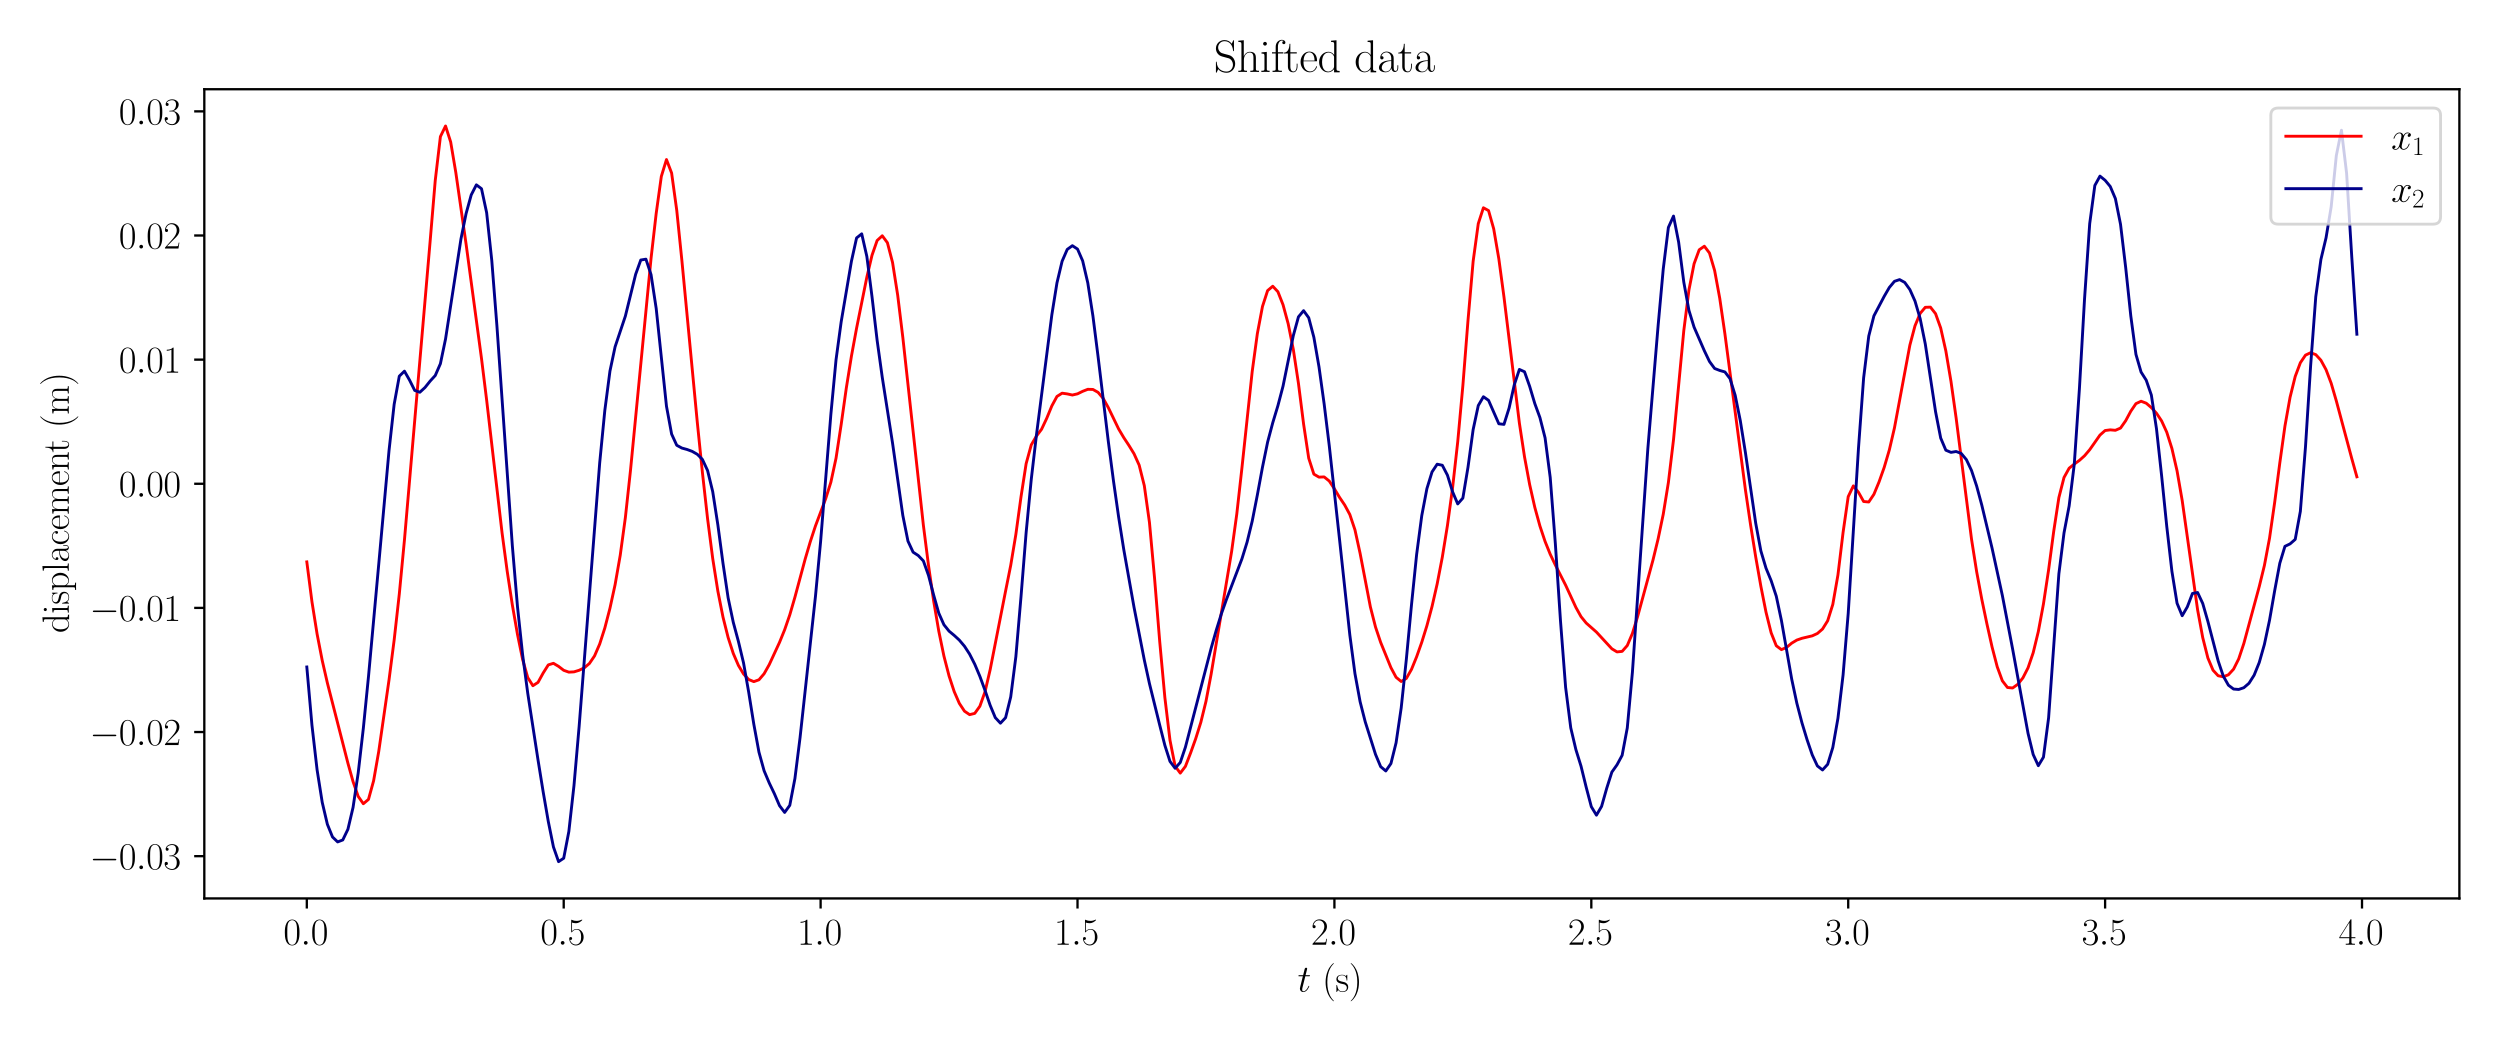 <?xml version="1.0" encoding="utf-8" standalone="no"?>
<!DOCTYPE svg PUBLIC "-//W3C//DTD SVG 1.1//EN"
  "http://www.w3.org/Graphics/SVG/1.1/DTD/svg11.dtd">
<svg xmlns:xlink="http://www.w3.org/1999/xlink" width="864pt" height="360pt" viewBox="0 0 864 360" xmlns="http://www.w3.org/2000/svg" version="1.1">
 <defs>
  <style type="text/css">*{stroke-linejoin: round; stroke-linecap: butt}</style>
 </defs>
 <g id="figure_1">
  <g id="patch_1">
   <path d="M 0 360 
L 864 360 
L 864 0 
L 0 0 
z
" style="fill: #ffffff"/>
  </g>
  <g id="axes_1">
   <g id="patch_2">
    <path d="M 70.61 310.496 
L 849.96 310.496 
L 849.96 30.833 
L 70.61 30.833 
z
" style="fill: #ffffff"/>
   </g>
   <g id="matplotlib.axis_1">
    <g id="xtick_1">
     <g id="line2d_1">
      <defs>
       <path id="m59b868d8f8" d="M 0 0 
L 0 3.5 
" style="stroke: #000000; stroke-width: 0.8"/>
      </defs>
      <g>
       <use xlink:href="#m59b868d8f8" x="106.035" y="310.496" style="stroke: #000000; stroke-width: 0.8"/>
      </g>
     </g>
     <g id="text_1">
      <!-- $\mathdefault{0.0}$ -->
      <g transform="translate(97.933 326.49) scale(0.13 -0.13)">
       <defs>
        <path id="CMR17-30" d="M 2688 2025 
C 2688 2416 2682 3080 2413 3591 
C 2176 4039 1798 4198 1466 4198 
C 1158 4198 768 4058 525 3597 
C 269 3118 243 2524 243 2025 
C 243 1661 250 1106 448 619 
C 723 -39 1216 -128 1466 -128 
C 1760 -128 2208 -7 2470 600 
C 2662 1042 2688 1559 2688 2025 
z
M 1466 -26 
C 1056 -26 813 325 723 812 
C 653 1188 653 1738 653 2096 
C 653 2588 653 2997 736 3387 
C 858 3929 1216 4096 1466 4096 
C 1728 4096 2067 3923 2189 3400 
C 2272 3036 2278 2607 2278 2096 
C 2278 1680 2278 1169 2202 792 
C 2067 95 1690 -26 1466 -26 
z
" transform="scale(0.016)"/>
        <path id="CMMI12-3a" d="M 1178 307 
C 1178 492 1024 619 870 619 
C 685 619 557 466 557 313 
C 557 128 710 0 864 0 
C 1050 0 1178 153 1178 307 
z
" transform="scale(0.016)"/>
       </defs>
       <use xlink:href="#CMR17-30" transform="scale(0.996)"/>
       <use xlink:href="#CMMI12-3a" transform="translate(45.69 0) scale(0.996)"/>
       <use xlink:href="#CMR17-30" transform="translate(72.788 0) scale(0.996)"/>
      </g>
     </g>
    </g>
    <g id="xtick_2">
     <g id="line2d_2">
      <g>
       <use xlink:href="#m59b868d8f8" x="194.819" y="310.496" style="stroke: #000000; stroke-width: 0.8"/>
      </g>
     </g>
     <g id="text_2">
      <!-- $\mathdefault{0.5}$ -->
      <g transform="translate(186.717 326.49) scale(0.13 -0.13)">
       <defs>
        <path id="CMR17-35" d="M 730 3692 
C 794 3666 1056 3584 1325 3584 
C 1920 3584 2246 3911 2432 4100 
C 2432 4157 2432 4192 2394 4192 
C 2387 4192 2374 4192 2323 4163 
C 2099 4058 1837 3973 1517 3973 
C 1325 3973 1037 3999 723 4139 
C 653 4171 640 4171 634 4171 
C 602 4171 595 4164 595 4037 
L 595 2203 
C 595 2089 595 2057 659 2057 
C 691 2057 704 2070 736 2114 
C 941 2401 1222 2522 1542 2522 
C 1766 2522 2246 2382 2246 1289 
C 2246 1085 2246 715 2054 421 
C 1894 159 1645 25 1370 25 
C 947 25 518 320 403 814 
C 429 807 480 795 506 795 
C 589 795 749 840 749 1038 
C 749 1210 627 1280 506 1280 
C 358 1280 262 1190 262 1011 
C 262 454 704 -128 1382 -128 
C 2042 -128 2669 440 2669 1264 
C 2669 2030 2170 2624 1549 2624 
C 1222 2624 947 2503 730 2274 
L 730 3692 
z
" transform="scale(0.016)"/>
       </defs>
       <use xlink:href="#CMR17-30" transform="scale(0.996)"/>
       <use xlink:href="#CMMI12-3a" transform="translate(45.69 0) scale(0.996)"/>
       <use xlink:href="#CMR17-35" transform="translate(72.788 0) scale(0.996)"/>
      </g>
     </g>
    </g>
    <g id="xtick_3">
     <g id="line2d_3">
      <g>
       <use xlink:href="#m59b868d8f8" x="283.604" y="310.496" style="stroke: #000000; stroke-width: 0.8"/>
      </g>
     </g>
     <g id="text_3">
      <!-- $\mathdefault{1.0}$ -->
      <g transform="translate(275.502 326.49) scale(0.13 -0.13)">
       <defs>
        <path id="CMR17-31" d="M 1702 4058 
C 1702 4192 1696 4192 1606 4192 
C 1357 3916 979 3827 621 3827 
C 602 3827 570 3827 563 3808 
C 557 3795 557 3782 557 3648 
C 755 3648 1088 3686 1344 3839 
L 1344 461 
C 1344 236 1331 160 781 160 
L 589 160 
L 589 0 
C 896 0 1216 0 1523 0 
C 1830 0 2150 0 2458 0 
L 2458 160 
L 2266 160 
C 1715 160 1702 230 1702 458 
L 1702 4058 
z
" transform="scale(0.016)"/>
       </defs>
       <use xlink:href="#CMR17-31" transform="scale(0.996)"/>
       <use xlink:href="#CMMI12-3a" transform="translate(45.69 0) scale(0.996)"/>
       <use xlink:href="#CMR17-30" transform="translate(72.788 0) scale(0.996)"/>
      </g>
     </g>
    </g>
    <g id="xtick_4">
     <g id="line2d_4">
      <g>
       <use xlink:href="#m59b868d8f8" x="372.388" y="310.496" style="stroke: #000000; stroke-width: 0.8"/>
      </g>
     </g>
     <g id="text_4">
      <!-- $\mathdefault{1.5}$ -->
      <g transform="translate(364.286 326.49) scale(0.13 -0.13)">
       <use xlink:href="#CMR17-31" transform="scale(0.996)"/>
       <use xlink:href="#CMMI12-3a" transform="translate(45.69 0) scale(0.996)"/>
       <use xlink:href="#CMR17-35" transform="translate(72.788 0) scale(0.996)"/>
      </g>
     </g>
    </g>
    <g id="xtick_5">
     <g id="line2d_5">
      <g>
       <use xlink:href="#m59b868d8f8" x="461.173" y="310.496" style="stroke: #000000; stroke-width: 0.8"/>
      </g>
     </g>
     <g id="text_5">
      <!-- $\mathdefault{2.0}$ -->
      <g transform="translate(453.071 326.49) scale(0.13 -0.13)">
       <defs>
        <path id="CMR17-32" d="M 2669 989 
L 2554 989 
C 2490 536 2438 459 2413 420 
C 2381 369 1920 369 1830 369 
L 602 369 
C 832 619 1280 1072 1824 1597 
C 2214 1967 2669 2402 2669 3035 
C 2669 3790 2067 4224 1395 4224 
C 691 4224 262 3604 262 3030 
C 262 2780 448 2748 525 2748 
C 589 2748 781 2787 781 3010 
C 781 3207 614 3264 525 3264 
C 486 3264 448 3258 422 3245 
C 544 3790 915 4058 1306 4058 
C 1862 4058 2227 3617 2227 3035 
C 2227 2479 1901 2000 1536 1584 
L 262 146 
L 262 0 
L 2515 0 
L 2669 989 
z
" transform="scale(0.016)"/>
       </defs>
       <use xlink:href="#CMR17-32" transform="scale(0.996)"/>
       <use xlink:href="#CMMI12-3a" transform="translate(45.69 0) scale(0.996)"/>
       <use xlink:href="#CMR17-30" transform="translate(72.788 0) scale(0.996)"/>
      </g>
     </g>
    </g>
    <g id="xtick_6">
     <g id="line2d_6">
      <g>
       <use xlink:href="#m59b868d8f8" x="549.957" y="310.496" style="stroke: #000000; stroke-width: 0.8"/>
      </g>
     </g>
     <g id="text_6">
      <!-- $\mathdefault{2.5}$ -->
      <g transform="translate(541.855 326.49) scale(0.13 -0.13)">
       <use xlink:href="#CMR17-32" transform="scale(0.996)"/>
       <use xlink:href="#CMMI12-3a" transform="translate(45.69 0) scale(0.996)"/>
       <use xlink:href="#CMR17-35" transform="translate(72.788 0) scale(0.996)"/>
      </g>
     </g>
    </g>
    <g id="xtick_7">
     <g id="line2d_7">
      <g>
       <use xlink:href="#m59b868d8f8" x="638.742" y="310.496" style="stroke: #000000; stroke-width: 0.8"/>
      </g>
     </g>
     <g id="text_7">
      <!-- $\mathdefault{3.0}$ -->
      <g transform="translate(630.64 326.49) scale(0.13 -0.13)">
       <defs>
        <path id="CMR17-33" d="M 1414 2157 
C 1984 2157 2234 1662 2234 1090 
C 2234 320 1824 25 1453 25 
C 1114 25 563 194 390 693 
C 422 680 454 680 486 680 
C 640 680 755 782 755 948 
C 755 1133 614 1216 486 1216 
C 378 1216 211 1165 211 926 
C 211 335 787 -128 1466 -128 
C 2176 -128 2720 430 2720 1085 
C 2720 1707 2208 2157 1600 2227 
C 2086 2328 2554 2756 2554 3329 
C 2554 3820 2048 4179 1472 4179 
C 890 4179 378 3829 378 3329 
C 378 3110 544 3072 627 3072 
C 762 3072 877 3155 877 3321 
C 877 3486 762 3569 627 3569 
C 602 3569 570 3569 544 3557 
C 730 3959 1235 4032 1459 4032 
C 1683 4032 2106 3925 2106 3320 
C 2106 3143 2080 2828 1862 2550 
C 1670 2304 1453 2304 1242 2284 
C 1210 2284 1062 2269 1037 2269 
C 992 2263 966 2257 966 2208 
C 966 2163 973 2157 1101 2157 
L 1414 2157 
z
" transform="scale(0.016)"/>
       </defs>
       <use xlink:href="#CMR17-33" transform="scale(0.996)"/>
       <use xlink:href="#CMMI12-3a" transform="translate(45.69 0) scale(0.996)"/>
       <use xlink:href="#CMR17-30" transform="translate(72.788 0) scale(0.996)"/>
      </g>
     </g>
    </g>
    <g id="xtick_8">
     <g id="line2d_8">
      <g>
       <use xlink:href="#m59b868d8f8" x="727.526" y="310.496" style="stroke: #000000; stroke-width: 0.8"/>
      </g>
     </g>
     <g id="text_8">
      <!-- $\mathdefault{3.5}$ -->
      <g transform="translate(719.424 326.49) scale(0.13 -0.13)">
       <use xlink:href="#CMR17-33" transform="scale(0.996)"/>
       <use xlink:href="#CMMI12-3a" transform="translate(45.69 0) scale(0.996)"/>
       <use xlink:href="#CMR17-35" transform="translate(72.788 0) scale(0.996)"/>
      </g>
     </g>
    </g>
    <g id="xtick_9">
     <g id="line2d_9">
      <g>
       <use xlink:href="#m59b868d8f8" x="816.311" y="310.496" style="stroke: #000000; stroke-width: 0.8"/>
      </g>
     </g>
     <g id="text_9">
      <!-- $\mathdefault{4.0}$ -->
      <g transform="translate(808.209 326.49) scale(0.13 -0.13)">
       <defs>
        <path id="CMR17-34" d="M 2150 4122 
C 2150 4256 2144 4256 2029 4256 
L 128 1254 
L 128 1088 
L 1779 1088 
L 1779 457 
C 1779 224 1766 160 1318 160 
L 1197 160 
L 1197 0 
C 1402 0 1747 0 1965 0 
C 2182 0 2528 0 2733 0 
L 2733 160 
L 2611 160 
C 2163 160 2150 224 2150 457 
L 2150 1088 
L 2803 1088 
L 2803 1254 
L 2150 1254 
L 2150 4122 
z
M 1798 3703 
L 1798 1254 
L 256 1254 
L 1798 3703 
z
" transform="scale(0.016)"/>
       </defs>
       <use xlink:href="#CMR17-34" transform="scale(0.996)"/>
       <use xlink:href="#CMMI12-3a" transform="translate(45.69 0) scale(0.996)"/>
       <use xlink:href="#CMR17-30" transform="translate(72.788 0) scale(0.996)"/>
      </g>
     </g>
    </g>
    <g id="text_10">
     <!-- $t$ (s) -->
     <g transform="translate(448.449 342.722) scale(0.13 -0.13)">
      <defs>
       <path id="CMMI12-74" d="M 1286 2566 
L 1875 2566 
C 1997 2566 2061 2566 2061 2681 
C 2061 2752 2022 2752 1894 2752 
L 1331 2752 
L 1568 3692 
C 1594 3781 1594 3794 1594 3840 
C 1594 3943 1510 4000 1427 4000 
C 1376 4000 1229 3981 1178 3775 
L 928 2752 
L 326 2752 
C 198 2752 141 2752 141 2630 
C 141 2566 186 2566 307 2566 
L 877 2566 
L 454 881 
C 403 658 384 594 384 511 
C 384 211 595 -64 954 -64 
C 1600 -64 1946 868 1946 912 
C 1946 951 1920 970 1882 970 
C 1869 970 1843 970 1830 944 
C 1824 938 1818 931 1773 829 
C 1638 511 1344 64 973 64 
C 781 64 768 224 768 364 
C 768 370 768 492 787 568 
L 1286 2566 
z
" transform="scale(0.016)"/>
       <path id="CMR17-28" d="M 1958 -1561 
C 1958 -1555 1958 -1542 1939 -1523 
C 1645 -1224 858 -407 858 1581 
C 858 3569 1632 4379 1946 4697 
C 1946 4704 1958 4717 1958 4736 
C 1958 4755 1939 4768 1914 4768 
C 1843 4768 1299 4296 986 3594 
C 666 2887 576 2199 576 1588 
C 576 1128 621 351 1005 -471 
C 1312 -1135 1837 -1600 1914 -1600 
C 1946 -1600 1958 -1587 1958 -1561 
z
" transform="scale(0.016)"/>
       <path id="CMR17-73" d="M 1978 2697 
C 1978 2813 1971 2819 1933 2819 
C 1907 2819 1901 2813 1824 2717 
C 1805 2691 1747 2626 1728 2601 
C 1523 2819 1235 2819 1126 2819 
C 416 2819 160 2447 160 2076 
C 160 1498 813 1365 998 1325 
C 1402 1243 1542 1217 1677 1101 
C 1760 1025 1901 884 1901 654 
C 1901 384 1747 38 1158 38 
C 602 38 403 460 288 1021 
C 269 1110 269 1117 218 1117 
C 166 1117 160 1110 160 983 
L 160 63 
C 160 -51 166 -58 205 -58 
C 237 -58 243 -51 275 0 
C 314 57 410 211 448 276 
C 576 103 800 -64 1158 -64 
C 1792 -64 2131 283 2131 784 
C 2131 1112 1958 1285 1875 1362 
C 1683 1561 1459 1606 1190 1657 
C 838 1735 390 1825 390 2217 
C 390 2383 480 2737 1126 2737 
C 1811 2737 1850 2094 1862 1888 
C 1869 1856 1901 1849 1920 1849 
C 1978 1849 1978 1869 1978 1978 
L 1978 2697 
z
" transform="scale(0.016)"/>
       <path id="CMR17-29" d="M 1683 1581 
C 1683 2040 1638 2817 1254 3639 
C 947 4303 422 4768 346 4768 
C 326 4768 301 4761 301 4729 
C 301 4717 307 4710 314 4697 
C 621 4378 1402 3568 1402 1584 
C 1402 -407 627 -1217 314 -1537 
C 307 -1549 301 -1556 301 -1568 
C 301 -1600 326 -1600 346 -1600 
C 416 -1600 960 -1128 1274 -426 
C 1594 281 1683 969 1683 1581 
z
" transform="scale(0.016)"/>
      </defs>
      <use xlink:href="#CMMI12-74" transform="scale(0.996)"/>
      <use xlink:href="#CMR17-28" transform="translate(65.302 0) scale(0.996)"/>
      <use xlink:href="#CMR17-73" transform="translate(100.583 0) scale(0.996)"/>
      <use xlink:href="#CMR17-29" transform="translate(136.384 0) scale(0.996)"/>
     </g>
    </g>
   </g>
   <g id="matplotlib.axis_2">
    <g id="ytick_1">
     <g id="line2d_10">
      <defs>
       <path id="m4569b21fe2" d="M 0 0 
L -3.5 0 
" style="stroke: #000000; stroke-width: 0.8"/>
      </defs>
      <g>
       <use xlink:href="#m4569b21fe2" x="70.61" y="295.889" style="stroke: #000000; stroke-width: 0.8"/>
      </g>
     </g>
     <g id="text_11">
      <!-- $\mathdefault{−0.03}$ -->
      <g transform="translate(30.991 300.386) scale(0.13 -0.13)">
       <defs>
        <path id="CMSY10-0" d="M 4218 1472 
C 4326 1472 4442 1472 4442 1600 
C 4442 1728 4326 1728 4218 1728 
L 755 1728 
C 646 1728 531 1728 531 1600 
C 531 1472 646 1472 755 1472 
L 4218 1472 
z
" transform="scale(0.016)"/>
       </defs>
       <use xlink:href="#CMSY10-0" transform="scale(0.996)"/>
       <use xlink:href="#CMR17-30" transform="translate(77.487 0) scale(0.996)"/>
       <use xlink:href="#CMMI12-3a" transform="translate(123.178 0) scale(0.996)"/>
       <use xlink:href="#CMR17-30" transform="translate(150.275 0) scale(0.996)"/>
       <use xlink:href="#CMR17-33" transform="translate(195.966 0) scale(0.996)"/>
      </g>
     </g>
    </g>
    <g id="ytick_2">
     <g id="line2d_11">
      <g>
       <use xlink:href="#m4569b21fe2" x="70.61" y="252.988" style="stroke: #000000; stroke-width: 0.8"/>
      </g>
     </g>
     <g id="text_12">
      <!-- $\mathdefault{−0.02}$ -->
      <g transform="translate(30.991 257.485) scale(0.13 -0.13)">
       <use xlink:href="#CMSY10-0" transform="scale(0.996)"/>
       <use xlink:href="#CMR17-30" transform="translate(77.487 0) scale(0.996)"/>
       <use xlink:href="#CMMI12-3a" transform="translate(123.178 0) scale(0.996)"/>
       <use xlink:href="#CMR17-30" transform="translate(150.275 0) scale(0.996)"/>
       <use xlink:href="#CMR17-32" transform="translate(195.966 0) scale(0.996)"/>
      </g>
     </g>
    </g>
    <g id="ytick_3">
     <g id="line2d_12">
      <g>
       <use xlink:href="#m4569b21fe2" x="70.61" y="210.088" style="stroke: #000000; stroke-width: 0.8"/>
      </g>
     </g>
     <g id="text_13">
      <!-- $\mathdefault{−0.01}$ -->
      <g transform="translate(30.991 214.585) scale(0.13 -0.13)">
       <use xlink:href="#CMSY10-0" transform="scale(0.996)"/>
       <use xlink:href="#CMR17-30" transform="translate(77.487 0) scale(0.996)"/>
       <use xlink:href="#CMMI12-3a" transform="translate(123.178 0) scale(0.996)"/>
       <use xlink:href="#CMR17-30" transform="translate(150.275 0) scale(0.996)"/>
       <use xlink:href="#CMR17-31" transform="translate(195.966 0) scale(0.996)"/>
      </g>
     </g>
    </g>
    <g id="ytick_4">
     <g id="line2d_13">
      <g>
       <use xlink:href="#m4569b21fe2" x="70.61" y="167.187" style="stroke: #000000; stroke-width: 0.8"/>
      </g>
     </g>
     <g id="text_14">
      <!-- $\mathdefault{0.00}$ -->
      <g transform="translate(41.065 171.684) scale(0.13 -0.13)">
       <use xlink:href="#CMR17-30" transform="scale(0.996)"/>
       <use xlink:href="#CMMI12-3a" transform="translate(45.69 0) scale(0.996)"/>
       <use xlink:href="#CMR17-30" transform="translate(72.788 0) scale(0.996)"/>
       <use xlink:href="#CMR17-30" transform="translate(118.478 0) scale(0.996)"/>
      </g>
     </g>
    </g>
    <g id="ytick_5">
     <g id="line2d_14">
      <g>
       <use xlink:href="#m4569b21fe2" x="70.61" y="124.286" style="stroke: #000000; stroke-width: 0.8"/>
      </g>
     </g>
     <g id="text_15">
      <!-- $\mathdefault{0.01}$ -->
      <g transform="translate(41.065 128.783) scale(0.13 -0.13)">
       <use xlink:href="#CMR17-30" transform="scale(0.996)"/>
       <use xlink:href="#CMMI12-3a" transform="translate(45.69 0) scale(0.996)"/>
       <use xlink:href="#CMR17-30" transform="translate(72.788 0) scale(0.996)"/>
       <use xlink:href="#CMR17-31" transform="translate(118.478 0) scale(0.996)"/>
      </g>
     </g>
    </g>
    <g id="ytick_6">
     <g id="line2d_15">
      <g>
       <use xlink:href="#m4569b21fe2" x="70.61" y="81.386" style="stroke: #000000; stroke-width: 0.8"/>
      </g>
     </g>
     <g id="text_16">
      <!-- $\mathdefault{0.02}$ -->
      <g transform="translate(41.065 85.883) scale(0.13 -0.13)">
       <use xlink:href="#CMR17-30" transform="scale(0.996)"/>
       <use xlink:href="#CMMI12-3a" transform="translate(45.69 0) scale(0.996)"/>
       <use xlink:href="#CMR17-30" transform="translate(72.788 0) scale(0.996)"/>
       <use xlink:href="#CMR17-32" transform="translate(118.478 0) scale(0.996)"/>
      </g>
     </g>
    </g>
    <g id="ytick_7">
     <g id="line2d_16">
      <g>
       <use xlink:href="#m4569b21fe2" x="70.61" y="38.485" style="stroke: #000000; stroke-width: 0.8"/>
      </g>
     </g>
     <g id="text_17">
      <!-- $\mathdefault{0.03}$ -->
      <g transform="translate(41.065 42.982) scale(0.13 -0.13)">
       <use xlink:href="#CMR17-30" transform="scale(0.996)"/>
       <use xlink:href="#CMMI12-3a" transform="translate(45.69 0) scale(0.996)"/>
       <use xlink:href="#CMR17-30" transform="translate(72.788 0) scale(0.996)"/>
       <use xlink:href="#CMR17-33" transform="translate(118.478 0) scale(0.996)"/>
      </g>
     </g>
    </g>
    <g id="text_18">
     <!-- displacement (m) -->
     <g transform="translate(23.754 218.784) rotate(-90) scale(0.13 -0.13)">
      <defs>
       <path id="CMR17-64" d="M 1869 4326 
L 1869 4160 
C 2246 4160 2304 4122 2304 3820 
L 2304 2345 
C 2278 2377 2016 2790 1498 2790 
C 845 2790 211 2208 211 1364 
C 211 525 806 -64 1434 -64 
C 1978 -64 2259 337 2291 380 
L 2291 -63 
L 3066 -63 
L 3066 128 
C 2688 128 2630 166 2630 473 
L 2630 4396 
L 1869 4326 
z
M 2291 755 
C 2291 563 2176 390 2029 262 
C 1811 70 1594 38 1472 38 
C 1286 38 621 134 621 1356 
C 621 2612 1363 2688 1530 2688 
C 1824 2688 2061 2522 2208 2291 
C 2291 2157 2291 2138 2291 2023 
L 2291 755 
z
" transform="scale(0.016)"/>
       <path id="CMR17-69" d="M 992 3909 
C 992 4049 877 4170 730 4170 
C 589 4170 467 4056 467 3909 
C 467 3769 582 3648 730 3648 
C 870 3648 992 3763 992 3909 
z
M 243 2706 
L 243 2541 
C 602 2541 653 2502 653 2197 
L 653 427 
C 653 184 627 153 218 153 
L 218 -13 
C 371 0 646 0 806 0 
C 960 0 1222 0 1370 -13 
L 1370 153 
C 992 153 979 191 979 420 
L 979 2776 
L 243 2706 
z
" transform="scale(0.016)"/>
       <path id="CMR17-70" d="M 1408 -1063 
C 998 -1063 973 -1037 973 -789 
L 973 402 
C 1158 134 1427 -38 1766 -38 
C 2406 -38 3053 523 3053 1388 
C 3053 2191 2496 2802 1837 2802 
C 1453 2802 1139 2592 960 2338 
L 960 2802 
L 198 2732 
L 198 2567 
C 576 2567 634 2528 634 2223 
L 634 -789 
C 634 -1031 608 -1063 198 -1063 
L 198 -1228 
C 352 -1216 634 -1216 800 -1216 
C 966 -1216 1254 -1216 1408 -1228 
L 1408 -1063 
z
M 973 2012 
C 973 2102 973 2235 1222 2471 
C 1254 2497 1472 2688 1792 2688 
C 2259 2688 2643 2108 2643 1382 
C 2643 656 2234 64 1728 64 
C 1498 64 1248 172 1056 472 
C 973 612 973 650 973 752 
L 973 2012 
z
" transform="scale(0.016)"/>
       <path id="CMR17-6c" d="M 979 4396 
L 218 4326 
L 218 4160 
C 595 4160 653 4122 653 3817 
L 653 426 
C 653 184 627 153 218 153 
L 218 -13 
C 371 0 653 0 813 0 
C 979 0 1261 0 1414 -13 
L 1414 153 
C 1005 153 979 178 979 426 
L 979 4396 
z
" transform="scale(0.016)"/>
       <path id="CMR17-61" d="M 2304 1653 
C 2304 2072 2304 2294 2035 2543 
C 1798 2752 1523 2816 1306 2816 
C 800 2816 435 2407 435 1971 
C 435 1728 627 1728 666 1728 
C 749 1728 896 1778 896 1954 
C 896 2112 774 2181 666 2181 
C 640 2181 608 2174 589 2168 
C 723 2592 1069 2714 1293 2714 
C 1613 2714 1965 2429 1965 1885 
L 1965 1600 
C 1587 1600 1133 1549 774 1357 
C 371 1133 256 813 256 570 
C 256 77 832 -64 1171 -64 
C 1523 -64 1850 139 1990 511 
C 2003 233 2182 -18 2464 -18 
C 2598 -18 2938 70 2938 567 
L 2938 920 
L 2822 920 
L 2822 562 
C 2822 178 2650 128 2566 128 
C 2304 128 2304 458 2304 738 
L 2304 1653 
z
M 1965 870 
C 1965 317 1568 38 1216 38 
C 896 38 646 275 646 570 
C 646 761 730 1100 1101 1305 
C 1408 1478 1760 1504 1965 1504 
L 1965 870 
z
" transform="scale(0.016)"/>
       <path id="CMR17-63" d="M 2234 2240 
C 2112 2240 1933 2240 1933 2017 
C 1933 1838 2080 1787 2163 1787 
C 2208 1787 2394 1807 2394 2024 
C 2394 2467 1958 2803 1466 2803 
C 787 2803 211 2178 211 1363 
C 211 516 813 -64 1466 -64 
C 2259 -64 2458 677 2458 748 
C 2458 774 2451 793 2406 793 
C 2362 793 2355 787 2330 703 
C 2163 180 1798 51 1523 51 
C 1114 51 621 427 621 1369 
C 621 2338 1094 2688 1472 2688 
C 1722 2688 2093 2573 2234 2240 
z
" transform="scale(0.016)"/>
       <path id="CMR17-65" d="M 2438 1472 
C 2464 1498 2464 1511 2464 1576 
C 2464 2238 2118 2816 1389 2816 
C 710 2816 173 2169 173 1383 
C 173 551 781 -64 1459 -64 
C 2176 -64 2458 607 2458 740 
C 2458 784 2419 784 2406 784 
C 2362 784 2355 771 2330 696 
C 2189 265 1837 51 1504 51 
C 1229 51 954 203 781 480 
C 582 803 582 1176 582 1472 
L 2438 1472 
z
M 589 1568 
C 634 2505 1126 2714 1382 2714 
C 1818 2714 2112 2297 2118 1568 
L 589 1568 
z
" transform="scale(0.016)"/>
       <path id="CMR17-6d" d="M 4326 1933 
C 4326 2252 4269 2790 3507 2790 
C 3072 2790 2771 2496 2656 2151 
L 2650 2151 
C 2573 2676 2195 2790 1837 2790 
C 1331 2790 1069 2400 973 2144 
L 966 2144 
L 966 2790 
L 211 2720 
L 211 2554 
C 589 2554 646 2515 646 2208 
L 646 428 
C 646 184 621 153 211 153 
L 211 -13 
C 365 0 646 0 813 0 
C 979 0 1267 0 1421 -13 
L 1421 153 
C 1011 153 986 178 986 428 
L 986 1658 
C 986 2247 1344 2688 1792 2688 
C 2266 2688 2317 2266 2317 1958 
L 2317 428 
C 2317 184 2291 153 1882 153 
L 1882 -13 
C 2035 0 2317 0 2483 0 
C 2650 0 2938 0 3091 -13 
L 3091 153 
C 2682 153 2656 178 2656 428 
L 2656 1658 
C 2656 2247 3014 2688 3462 2688 
C 3936 2688 3987 2266 3987 1958 
L 3987 428 
C 3987 184 3962 153 3552 153 
L 3552 -13 
C 3706 0 3987 0 4154 0 
C 4320 0 4608 0 4762 -13 
L 4762 153 
C 4352 153 4326 178 4326 428 
L 4326 1933 
z
" transform="scale(0.016)"/>
       <path id="CMR17-6e" d="M 2656 1933 
C 2656 2259 2592 2790 1837 2790 
C 1331 2790 1069 2400 973 2144 
L 966 2144 
L 966 2790 
L 211 2720 
L 211 2554 
C 589 2554 646 2515 646 2208 
L 646 428 
C 646 184 621 153 211 153 
L 211 -13 
C 365 0 646 0 813 0 
C 979 0 1267 0 1421 -13 
L 1421 153 
C 1011 153 986 178 986 428 
L 986 1658 
C 986 2247 1344 2688 1792 2688 
C 2266 2688 2317 2266 2317 1958 
L 2317 428 
C 2317 184 2291 153 1882 153 
L 1882 -13 
C 2035 0 2317 0 2483 0 
C 2650 0 2938 0 3091 -13 
L 3091 153 
C 2682 153 2656 178 2656 428 
L 2656 1933 
z
" transform="scale(0.016)"/>
       <path id="CMR17-74" d="M 966 2560 
L 1862 2560 
L 1862 2725 
L 966 2725 
L 966 3904 
L 851 3904 
C 838 3245 614 2668 70 2668 
L 70 2560 
L 627 2560 
L 627 771 
C 627 650 627 -64 1370 -64 
C 1747 -64 1965 306 1965 777 
L 1965 1140 
L 1850 1140 
L 1850 783 
C 1850 344 1677 51 1408 51 
C 1222 51 966 178 966 758 
L 966 2560 
z
" transform="scale(0.016)"/>
      </defs>
      <use xlink:href="#CMR17-64" transform="scale(0.996)"/>
      <use xlink:href="#CMR17-69" transform="translate(50.895 0) scale(0.996)"/>
      <use xlink:href="#CMR17-73" transform="translate(75.766 0) scale(0.996)"/>
      <use xlink:href="#CMR17-70" transform="translate(111.568 0) scale(0.996)"/>
      <use xlink:href="#CMR17-6c" transform="translate(162.463 0) scale(0.996)"/>
      <use xlink:href="#CMR17-61" transform="translate(187.334 0) scale(0.996)"/>
      <use xlink:href="#CMR17-63" transform="translate(233.025 0) scale(0.996)"/>
      <use xlink:href="#CMR17-65" transform="translate(273.51 0) scale(0.996)"/>
      <use xlink:href="#CMR17-6d" transform="translate(313.996 0) scale(0.996)"/>
      <use xlink:href="#CMR17-65" transform="translate(390.916 0) scale(0.996)"/>
      <use xlink:href="#CMR17-6e" transform="translate(431.401 0) scale(0.996)"/>
      <use xlink:href="#CMR17-74" transform="translate(479.694 0) scale(0.996)"/>
      <use xlink:href="#CMR17-28" transform="translate(545.051 0) scale(0.996)"/>
      <use xlink:href="#CMR17-6d" transform="translate(580.332 0) scale(0.996)"/>
      <use xlink:href="#CMR17-29" transform="translate(657.251 0) scale(0.996)"/>
     </g>
    </g>
   </g>
   <g id="line2d_17">
    <path d="M 106.035 194.191 
L 107.81 207.96 
L 109.586 219.115 
L 111.362 228.266 
L 113.137 236.022 
L 120.24 263.762 
L 122.016 270.125 
L 123.792 275.23 
L 125.567 277.769 
L 127.343 276.278 
L 129.119 269.834 
L 130.894 259.684 
L 134.446 234.969 
L 136.221 221.195 
L 137.997 205.296 
L 139.773 186.659 
L 148.651 83.397 
L 150.427 62.315 
L 152.203 47.213 
L 153.978 43.545 
L 155.754 49.071 
L 157.53 59.63 
L 161.081 84.364 
L 166.408 123.922 
L 168.184 138.285 
L 173.511 184.165 
L 175.287 197.423 
L 177.062 209.052 
L 178.838 219.221 
L 180.614 227.886 
L 182.389 234.17 
L 184.165 236.981 
L 185.941 235.828 
L 187.716 232.6 
L 189.492 229.786 
L 191.268 229.242 
L 193.043 230.3 
L 194.819 231.662 
L 196.595 232.29 
L 198.371 232.196 
L 200.146 231.649 
L 201.922 230.8 
L 203.698 229.301 
L 205.473 226.685 
L 207.249 222.585 
L 209.025 217.045 
L 210.8 210.211 
L 212.576 202.062 
L 214.352 191.902 
L 216.127 178.869 
L 217.903 162.503 
L 225.006 89.249 
L 226.782 73.738 
L 228.557 60.966 
L 230.333 55.144 
L 232.109 59.807 
L 233.884 72.684 
L 235.66 90.053 
L 240.987 145.971 
L 242.763 163.394 
L 244.538 179.263 
L 246.314 193.027 
L 248.09 204.29 
L 249.866 213.27 
L 251.641 220.336 
L 253.417 225.828 
L 255.193 229.962 
L 256.968 232.924 
L 258.744 234.837 
L 260.52 235.572 
L 262.295 234.934 
L 264.071 232.848 
L 265.847 229.692 
L 269.398 222.014 
L 271.174 217.639 
L 272.95 212.491 
L 274.725 206.38 
L 278.277 193.174 
L 280.052 187.16 
L 281.828 181.754 
L 285.379 172.282 
L 287.155 166.615 
L 288.931 158.351 
L 290.706 146.73 
L 292.482 134.13 
L 294.258 123.061 
L 296.034 113.424 
L 299.585 95.772 
L 301.361 88.242 
L 303.136 83.115 
L 304.912 81.486 
L 306.688 83.885 
L 308.463 90.702 
L 310.239 102.009 
L 312.015 116.6 
L 319.117 181.505 
L 320.893 195.439 
L 322.669 207.691 
L 324.445 218.142 
L 326.22 226.731 
L 327.996 233.618 
L 329.772 239.016 
L 331.547 243.086 
L 333.323 245.777 
L 335.099 246.983 
L 336.874 246.542 
L 338.65 244.055 
L 340.426 239.065 
L 342.201 231.426 
L 347.529 204.267 
L 349.304 195.381 
L 351.08 184.692 
L 352.856 171.73 
L 354.631 160.238 
L 356.407 153.746 
L 358.183 150.721 
L 359.958 148.361 
L 361.734 144.598 
L 363.51 140.286 
L 365.285 137.011 
L 367.061 135.884 
L 368.837 136.135 
L 370.612 136.52 
L 372.388 136.112 
L 374.164 135.24 
L 375.94 134.547 
L 377.715 134.593 
L 379.491 135.598 
L 381.267 137.697 
L 383.042 140.889 
L 386.594 148.238 
L 388.369 151.232 
L 390.145 153.922 
L 391.921 156.818 
L 393.696 160.753 
L 395.472 167.845 
L 397.248 180.536 
L 399.024 199.925 
L 400.799 221.733 
L 402.575 241.056 
L 404.351 255.851 
L 406.126 264.793 
L 407.902 267.186 
L 409.678 264.856 
L 411.453 260.258 
L 413.229 255.293 
L 415.005 249.635 
L 416.78 242.399 
L 418.556 233.043 
L 425.659 190.517 
L 427.435 177.619 
L 429.21 161.722 
L 432.762 128.394 
L 434.537 115.321 
L 436.313 105.914 
L 438.089 100.422 
L 439.864 98.927 
L 441.64 100.821 
L 443.416 105.325 
L 445.191 111.876 
L 446.967 120.762 
L 448.743 132.488 
L 450.519 146.542 
L 452.294 158.363 
L 454.07 163.862 
L 455.846 164.9 
L 457.621 164.822 
L 459.397 166.255 
L 461.173 168.939 
L 462.948 171.895 
L 464.724 174.534 
L 466.5 177.824 
L 468.275 183.123 
L 470.051 191.236 
L 473.603 209.746 
L 475.378 216.7 
L 477.154 222.004 
L 480.705 230.739 
L 482.481 234.063 
L 484.257 235.523 
L 486.032 234.454 
L 487.808 231.347 
L 489.584 226.979 
L 491.359 221.964 
L 493.135 216.245 
L 494.911 209.599 
L 496.686 201.792 
L 498.462 192.552 
L 500.238 181.59 
L 502.014 168.541 
L 503.789 152.7 
L 505.565 133.284 
L 507.341 110.723 
L 509.116 90.31 
L 510.892 77.285 
L 512.668 71.811 
L 514.443 72.782 
L 516.219 79.067 
L 517.995 89.434 
L 519.77 102.629 
L 525.098 146.216 
L 526.873 157.893 
L 528.649 167.474 
L 530.425 175.327 
L 532.2 181.796 
L 533.976 187.124 
L 535.752 191.531 
L 537.527 195.265 
L 541.079 202.232 
L 544.63 209.924 
L 546.406 213.116 
L 548.181 215.312 
L 551.733 218.448 
L 557.06 224.222 
L 558.836 225.297 
L 560.611 225.113 
L 562.387 223.094 
L 564.163 218.902 
L 565.938 213.16 
L 571.265 193.571 
L 573.041 186.248 
L 574.817 177.725 
L 576.593 166.755 
L 578.368 151.928 
L 581.92 114.261 
L 583.695 100.227 
L 585.471 91.167 
L 587.247 86.326 
L 589.022 85.096 
L 590.798 87.447 
L 592.574 93.497 
L 594.349 103.138 
L 596.125 115.365 
L 603.228 169.382 
L 605.004 181.446 
L 606.779 192.524 
L 608.555 202.612 
L 610.331 211.569 
L 612.106 218.699 
L 613.882 223.167 
L 615.658 224.509 
L 617.433 223.747 
L 619.209 222.273 
L 620.985 221.208 
L 622.76 220.591 
L 626.312 219.748 
L 628.088 218.935 
L 629.863 217.394 
L 631.639 214.544 
L 633.415 208.891 
L 635.19 198.714 
L 636.966 184.008 
L 638.742 171.638 
L 640.517 167.924 
L 642.293 170.144 
L 644.069 173.317 
L 645.844 173.489 
L 647.62 170.833 
L 649.396 166.551 
L 651.172 161.546 
L 652.947 155.523 
L 654.723 147.883 
L 660.05 119.286 
L 661.826 112.591 
L 663.601 108.311 
L 665.377 106.208 
L 667.153 106.146 
L 668.928 108.404 
L 670.704 113.366 
L 672.48 121.272 
L 674.255 131.785 
L 676.031 144.426 
L 681.358 186.346 
L 683.134 197.604 
L 684.91 207.136 
L 686.685 215.654 
L 688.461 223.612 
L 690.237 230.436 
L 692.012 235.29 
L 693.788 237.593 
L 695.564 237.772 
L 697.339 236.503 
L 699.115 234.274 
L 700.891 230.797 
L 702.667 225.594 
L 704.442 218.265 
L 706.218 208.72 
L 707.994 196.949 
L 709.769 183.601 
L 711.545 171.968 
L 713.321 165.024 
L 715.096 161.809 
L 716.872 160.385 
L 718.648 159.107 
L 720.423 157.51 
L 722.199 155.421 
L 725.75 150.358 
L 727.526 148.79 
L 729.302 148.559 
L 731.078 148.711 
L 732.853 147.944 
L 734.629 145.414 
L 736.405 142.115 
L 738.18 139.499 
L 739.956 138.671 
L 741.732 139.341 
L 743.507 140.872 
L 745.283 142.815 
L 747.059 145.483 
L 748.834 149.378 
L 750.61 154.986 
L 752.386 162.716 
L 754.162 172.961 
L 759.489 210.734 
L 761.264 220.362 
L 763.04 227.396 
L 764.816 231.614 
L 766.591 233.542 
L 768.367 233.893 
L 770.143 233.197 
L 771.918 231.263 
L 773.694 227.715 
L 775.47 222.384 
L 780.797 202.71 
L 782.573 195.434 
L 784.348 186.003 
L 786.124 173.641 
L 787.9 159.981 
L 789.675 147.258 
L 791.451 137.272 
L 793.227 130.095 
L 795.002 125.366 
L 796.778 122.735 
L 798.554 121.897 
L 800.329 122.559 
L 802.105 124.498 
L 803.881 127.761 
L 805.657 132.463 
L 807.432 138.552 
L 812.759 158.432 
L 814.535 164.786 
L 814.535 164.786 
" clip-path="url(#p96f976a4a5)" style="fill: none; stroke: #ff0000; stroke-linecap: square"/>
   </g>
   <g id="line2d_18">
    <path d="M 106.035 230.51 
L 107.81 250.626 
L 109.586 266.055 
L 111.362 277.302 
L 113.137 284.868 
L 114.913 289.256 
L 116.689 290.969 
L 118.464 290.286 
L 120.24 286.59 
L 122.016 279.042 
L 123.792 267.136 
L 125.567 251.701 
L 127.343 233.899 
L 130.894 194.975 
L 134.446 155.711 
L 136.221 139.731 
L 137.997 130.005 
L 139.773 128.275 
L 141.548 131.38 
L 143.324 134.933 
L 145.1 135.559 
L 146.876 133.924 
L 148.651 131.709 
L 150.427 129.772 
L 152.203 125.691 
L 153.978 117.162 
L 159.305 82.593 
L 161.081 73.801 
L 162.857 67.358 
L 164.632 63.886 
L 166.408 65.223 
L 168.184 73.511 
L 169.96 90.033 
L 171.735 112.635 
L 177.062 188.577 
L 178.838 209.617 
L 180.614 226.252 
L 182.389 239.587 
L 185.941 262.649 
L 187.716 273.655 
L 189.492 283.921 
L 191.268 292.701 
L 193.043 297.784 
L 194.819 296.595 
L 196.595 287.351 
L 198.371 271.45 
L 200.146 251.083 
L 207.249 160.032 
L 209.025 141.853 
L 210.8 128.24 
L 212.576 119.85 
L 216.127 109.242 
L 219.679 94.803 
L 221.455 89.863 
L 223.23 89.571 
L 225.006 94.929 
L 226.782 106.618 
L 230.333 140.387 
L 232.109 150.019 
L 233.884 153.885 
L 235.66 154.851 
L 237.436 155.339 
L 239.211 155.991 
L 240.987 157.008 
L 242.763 158.799 
L 244.538 162.615 
L 246.314 169.915 
L 248.09 181.395 
L 249.866 194.679 
L 251.641 206.626 
L 253.417 215.061 
L 255.193 221.673 
L 256.968 229.118 
L 258.744 239.198 
L 260.52 250.297 
L 262.295 259.946 
L 264.071 266.371 
L 265.847 270.586 
L 267.622 274.299 
L 269.398 278.432 
L 271.174 280.772 
L 272.95 278.319 
L 274.725 269.056 
L 276.501 254.898 
L 281.828 206.055 
L 283.604 187.125 
L 287.155 143.111 
L 288.931 124.355 
L 290.706 111.25 
L 294.258 90.272 
L 296.034 82.232 
L 297.809 80.817 
L 299.585 88.652 
L 301.361 102.492 
L 303.136 117.626 
L 304.912 130.431 
L 308.463 153.135 
L 312.015 178.142 
L 313.79 187.002 
L 315.566 190.83 
L 317.342 191.988 
L 319.117 193.854 
L 320.893 198.859 
L 322.669 205.645 
L 324.445 211.909 
L 326.22 215.905 
L 327.996 218.119 
L 329.772 219.594 
L 331.547 221.229 
L 333.323 223.332 
L 335.099 226.066 
L 336.874 229.554 
L 338.65 233.756 
L 340.426 238.593 
L 342.201 243.758 
L 343.977 248.023 
L 345.753 249.931 
L 347.529 248.027 
L 349.304 240.855 
L 351.08 226.961 
L 352.856 206.25 
L 354.631 184.06 
L 356.407 165.641 
L 358.183 150.437 
L 363.51 108.826 
L 365.285 97.769 
L 367.061 90.294 
L 368.837 86.196 
L 370.612 84.911 
L 372.388 86.078 
L 374.164 90.146 
L 375.94 97.769 
L 377.715 109.215 
L 379.491 123.228 
L 383.042 152.638 
L 384.818 166.199 
L 386.594 178.655 
L 388.369 189.899 
L 391.921 209.887 
L 395.472 228.097 
L 397.248 236.24 
L 400.799 250.605 
L 402.575 257.582 
L 404.351 263.14 
L 406.126 265.51 
L 407.902 263.502 
L 409.678 258.228 
L 418.556 224.084 
L 420.332 217.827 
L 422.107 212.13 
L 423.883 207.111 
L 429.21 193.131 
L 430.986 187.38 
L 432.762 180.113 
L 434.537 171.075 
L 436.313 161.453 
L 438.089 152.792 
L 439.864 146.1 
L 441.64 140.219 
L 443.416 133.45 
L 446.967 115.99 
L 448.743 109.511 
L 450.519 107.366 
L 452.294 109.818 
L 454.07 116.565 
L 455.846 126.797 
L 457.621 139.578 
L 459.397 154.069 
L 462.948 186.475 
L 466.5 219.455 
L 468.275 232.82 
L 470.051 242.503 
L 471.827 249.475 
L 475.378 260.706 
L 477.154 264.948 
L 478.93 266.442 
L 480.705 263.88 
L 482.481 256.724 
L 484.257 244.624 
L 486.032 227.842 
L 487.808 209.08 
L 489.584 191.648 
L 491.359 178.214 
L 493.135 168.879 
L 494.911 163.1 
L 496.686 160.429 
L 498.462 160.796 
L 500.238 164.228 
L 502.014 169.971 
L 503.789 174.156 
L 505.565 172.134 
L 507.341 161.457 
L 509.116 148.477 
L 510.892 140.158 
L 512.668 137.113 
L 514.443 138.365 
L 517.995 146.456 
L 519.77 146.663 
L 521.546 141.016 
L 523.322 133.042 
L 525.098 127.677 
L 526.873 128.483 
L 528.649 133.519 
L 530.425 139.468 
L 532.2 144.324 
L 533.976 151.317 
L 535.752 164.988 
L 537.527 187.881 
L 539.303 214.558 
L 541.079 237.588 
L 542.854 251.55 
L 544.63 259.073 
L 546.406 264.799 
L 548.181 272.042 
L 549.957 278.792 
L 551.733 281.715 
L 553.509 278.682 
L 555.284 272.413 
L 557.06 266.834 
L 558.836 264.321 
L 560.611 261.033 
L 562.387 251.574 
L 564.163 232.3 
L 569.49 155.106 
L 573.041 112.576 
L 574.817 92.986 
L 576.593 78.607 
L 578.368 74.676 
L 580.144 83.729 
L 581.92 97.511 
L 583.695 107.27 
L 585.471 113.06 
L 589.022 121.222 
L 590.798 124.932 
L 592.574 127.346 
L 594.349 128.036 
L 596.125 128.538 
L 597.901 130.876 
L 599.676 136.606 
L 601.452 145.412 
L 603.228 156.506 
L 606.779 180.856 
L 608.555 190.397 
L 610.331 196.356 
L 612.106 200.668 
L 613.882 206.05 
L 615.658 214.436 
L 619.209 234.683 
L 620.985 243.028 
L 622.76 249.832 
L 624.536 255.68 
L 626.312 260.889 
L 628.088 264.704 
L 629.863 266.099 
L 631.639 264.15 
L 633.415 258.341 
L 635.19 248.252 
L 636.966 233.269 
L 638.742 211.983 
L 642.293 154.846 
L 644.069 130.606 
L 645.844 116.139 
L 647.62 109.17 
L 651.172 102.423 
L 652.947 99.361 
L 654.723 97.229 
L 656.499 96.63 
L 658.274 97.608 
L 660.05 100.073 
L 661.826 104.058 
L 663.601 110.103 
L 665.377 118.876 
L 668.928 142.285 
L 670.704 151.395 
L 672.48 155.585 
L 674.255 156.336 
L 676.031 156.04 
L 677.807 156.712 
L 679.583 158.858 
L 681.358 162.61 
L 683.134 167.989 
L 684.91 174.585 
L 688.461 189.463 
L 692.012 205.793 
L 695.564 224.327 
L 700.891 253.456 
L 702.667 260.755 
L 704.442 264.617 
L 706.218 261.675 
L 707.994 248.105 
L 711.545 198.34 
L 713.321 184.185 
L 715.096 174.847 
L 716.872 160.404 
L 718.648 134.267 
L 720.423 103.2 
L 722.199 77.299 
L 723.975 64.098 
L 725.75 60.866 
L 727.526 62.308 
L 729.302 64.454 
L 731.078 68.637 
L 732.853 77.52 
L 734.629 92.409 
L 736.405 109.209 
L 738.18 122.467 
L 739.956 128.589 
L 741.732 131.389 
L 743.507 136.539 
L 745.283 148.194 
L 747.059 164.466 
L 748.834 181.952 
L 750.61 197.439 
L 752.386 208.474 
L 754.162 212.792 
L 755.937 209.739 
L 757.713 205.106 
L 759.489 204.775 
L 761.264 208.555 
L 763.04 214.74 
L 766.591 228.389 
L 768.367 233.666 
L 770.143 236.803 
L 771.918 238.136 
L 773.694 238.275 
L 775.47 237.671 
L 777.245 236.142 
L 779.021 233.347 
L 780.797 228.959 
L 782.573 222.71 
L 784.348 214.348 
L 786.124 204.167 
L 787.9 194.647 
L 789.675 188.816 
L 791.451 187.962 
L 793.227 186.406 
L 795.002 176.73 
L 796.778 154.397 
L 798.554 126.384 
L 800.329 102.549 
L 802.105 89.667 
L 803.881 82.185 
L 805.657 71.464 
L 807.432 53.776 
L 809.208 45.013 
L 810.984 59.874 
L 812.759 88.644 
L 814.535 115.505 
L 814.535 115.505 
" clip-path="url(#p96f976a4a5)" style="fill: none; stroke: #00008b; stroke-linecap: square"/>
   </g>
   <g id="patch_3">
    <path d="M 70.61 310.496 
L 70.61 30.833 
" style="fill: none; stroke: #000000; stroke-width: 0.8; stroke-linejoin: miter; stroke-linecap: square"/>
   </g>
   <g id="patch_4">
    <path d="M 849.96 310.496 
L 849.96 30.833 
" style="fill: none; stroke: #000000; stroke-width: 0.8; stroke-linejoin: miter; stroke-linecap: square"/>
   </g>
   <g id="patch_5">
    <path d="M 70.61 310.496 
L 849.96 310.496 
" style="fill: none; stroke: #000000; stroke-width: 0.8; stroke-linejoin: miter; stroke-linecap: square"/>
   </g>
   <g id="patch_6">
    <path d="M 70.61 30.833 
L 849.96 30.833 
" style="fill: none; stroke: #000000; stroke-width: 0.8; stroke-linejoin: miter; stroke-linecap: square"/>
   </g>
   <g id="text_19">
    <!-- Shifted data -->
    <g transform="translate(419.493 24.833) scale(0.156 -0.156)">
     <defs>
      <path id="CMR17-53" d="M 2803 4290 
C 2803 4404 2797 4411 2758 4411 
C 2720 4411 2707 4385 2682 4328 
L 2490 3907 
C 2246 4257 1875 4416 1472 4416 
C 819 4416 294 3901 294 3253 
C 294 3056 339 2776 557 2510 
C 794 2218 1018 2167 1530 2033 
C 1722 1982 2042 1899 2106 1874 
C 2470 1722 2662 1341 2662 985 
C 2662 527 2336 38 1779 38 
C 1094 38 454 419 410 1311 
C 403 1413 397 1419 352 1419 
C 301 1419 294 1413 294 1285 
L 294 -1 
C 294 -115 301 -122 339 -122 
C 384 -122 397 -90 486 108 
C 493 127 493 140 614 381 
C 934 -39 1472 -128 1779 -128 
C 2477 -128 2970 451 2970 1124 
C 2970 1454 2848 1708 2778 1823 
C 2509 2230 2221 2306 1914 2382 
C 1869 2402 1856 2402 1498 2490 
C 1152 2579 1005 2624 845 2796 
C 666 2992 602 3196 602 3399 
C 602 3812 934 4263 1478 4263 
C 2157 4263 2579 3786 2675 2993 
C 2694 2878 2701 2872 2746 2872 
C 2803 2872 2803 2891 2803 2999 
L 2803 4290 
z
" transform="scale(0.016)"/>
      <path id="CMR17-68" d="M 2656 1933 
C 2656 2259 2592 2790 1837 2790 
C 1312 2790 1056 2368 979 2157 
L 973 2157 
L 973 4396 
L 211 4326 
L 211 4160 
C 589 4160 646 4122 646 3817 
L 646 426 
C 646 184 621 153 211 153 
L 211 -13 
C 365 0 646 0 813 0 
C 979 0 1267 0 1421 -13 
L 1421 153 
C 1011 153 986 178 986 428 
L 986 1658 
C 986 2247 1344 2688 1792 2688 
C 2266 2688 2317 2266 2317 1958 
L 2317 428 
C 2317 184 2291 153 1882 153 
L 1882 -13 
C 2035 0 2317 0 2483 0 
C 2650 0 2938 0 3091 -13 
L 3091 153 
C 2682 153 2656 178 2656 428 
L 2656 1933 
z
" transform="scale(0.016)"/>
      <path id="CMR17-66" d="M 979 2560 
L 1709 2560 
L 1709 2725 
L 966 2725 
L 966 3494 
C 966 4022 1235 4352 1510 4352 
C 1594 4352 1690 4327 1754 4282 
C 1702 4269 1568 4225 1568 4067 
C 1568 3901 1696 3850 1786 3850 
C 1875 3850 2003 3901 2003 4067 
C 2003 4308 1773 4454 1517 4454 
C 1152 4454 653 4156 653 3481 
L 653 2725 
L 141 2725 
L 141 2560 
L 653 2560 
L 653 427 
C 653 184 627 153 218 153 
L 218 -13 
C 371 0 666 0 832 0 
C 1018 0 1344 0 1517 -13 
L 1517 153 
C 1056 153 979 153 979 439 
L 979 2560 
z
" transform="scale(0.016)"/>
     </defs>
     <use xlink:href="#CMR17-53" transform="scale(0.996)"/>
     <use xlink:href="#CMR17-68" transform="translate(50.895 0) scale(0.996)"/>
     <use xlink:href="#CMR17-69" transform="translate(101.791 0) scale(0.996)"/>
     <use xlink:href="#CMR17-66" transform="translate(126.662 0) scale(0.996)"/>
     <use xlink:href="#CMR17-74" transform="translate(154.135 0) scale(0.996)"/>
     <use xlink:href="#CMR17-65" transform="translate(189.416 0) scale(0.996)"/>
     <use xlink:href="#CMR17-64" transform="translate(229.902 0) scale(0.996)"/>
     <use xlink:href="#CMR17-64" transform="translate(310.873 0) scale(0.996)"/>
     <use xlink:href="#CMR17-61" transform="translate(361.768 0) scale(0.996)"/>
     <use xlink:href="#CMR17-74" transform="translate(407.459 0) scale(0.996)"/>
     <use xlink:href="#CMR17-61" transform="translate(442.74 0) scale(0.996)"/>
    </g>
   </g>
   <g id="legend_1">
    <g id="patch_7">
     <path d="M 787.395 77.469 
L 840.86 77.469 
Q 843.46 77.469 843.46 74.869 
L 843.46 39.933 
Q 843.46 37.333 840.86 37.333 
L 787.395 37.333 
Q 784.795 37.333 784.795 39.933 
L 784.795 74.869 
Q 784.795 77.469 787.395 77.469 
z
" style="fill: #ffffff; opacity: 0.8; stroke: #cccccc; stroke-linejoin: miter"/>
    </g>
    <g id="line2d_19">
     <path d="M 789.995 47.083 
L 802.995 47.083 
L 815.995 47.083 
" style="fill: none; stroke: #ff0000; stroke-linecap: square"/>
    </g>
    <g id="text_20">
     <!-- $x_1$ -->
     <g transform="translate(826.395 51.633) scale(0.13 -0.13)">
      <defs>
       <path id="CMMI12-78" d="M 3034 2606 
C 2829 2567 2752 2414 2752 2293 
C 2752 2139 2874 2088 2963 2088 
C 3155 2088 3290 2254 3290 2427 
C 3290 2695 2982 2816 2714 2816 
C 2323 2816 2106 2433 2048 2312 
C 1901 2816 1504 2816 1389 2816 
C 736 2816 390 1980 390 1839 
C 390 1814 416 1782 461 1782 
C 512 1782 525 1820 538 1846 
C 755 2555 1184 2689 1370 2689 
C 1658 2689 1715 2420 1715 2267 
C 1715 2127 1677 1980 1600 1673 
L 1382 798 
C 1286 415 1101 64 762 64 
C 730 64 570 64 435 147 
C 666 192 717 383 717 460 
C 717 588 621 664 499 664 
C 346 664 179 530 179 326 
C 179 57 480 -64 755 -64 
C 1062 -64 1280 179 1414 441 
C 1517 64 1837 -64 2074 -64 
C 2726 -64 3072 773 3072 913 
C 3072 945 3046 971 3008 971 
C 2950 971 2944 939 2925 888 
C 2752 326 2381 64 2093 64 
C 1869 64 1747 230 1747 492 
C 1747 632 1773 734 1875 1156 
L 2099 2024 
C 2195 2408 2413 2689 2707 2689 
C 2720 2689 2899 2689 3034 2606 
z
" transform="scale(0.016)"/>
      </defs>
      <use xlink:href="#CMMI12-78" transform="scale(0.996)"/>
      <use xlink:href="#CMR17-31" transform="translate(55.434 -14.944) scale(0.697)"/>
     </g>
    </g>
    <g id="line2d_20">
     <path d="M 789.995 65.201 
L 802.995 65.201 
L 815.995 65.201 
" style="fill: none; stroke: #00008b; stroke-linecap: square"/>
    </g>
    <g id="text_21">
     <!-- $x_2$ -->
     <g transform="translate(826.395 69.751) scale(0.13 -0.13)">
      <use xlink:href="#CMMI12-78" transform="scale(0.996)"/>
      <use xlink:href="#CMR17-32" transform="translate(55.434 -14.944) scale(0.697)"/>
     </g>
    </g>
   </g>
  </g>
 </g>
 <defs>
  <clipPath id="p96f976a4a5">
   <rect x="70.61" y="30.833" width="779.35" height="279.663"/>
  </clipPath>
 </defs>
</svg>

